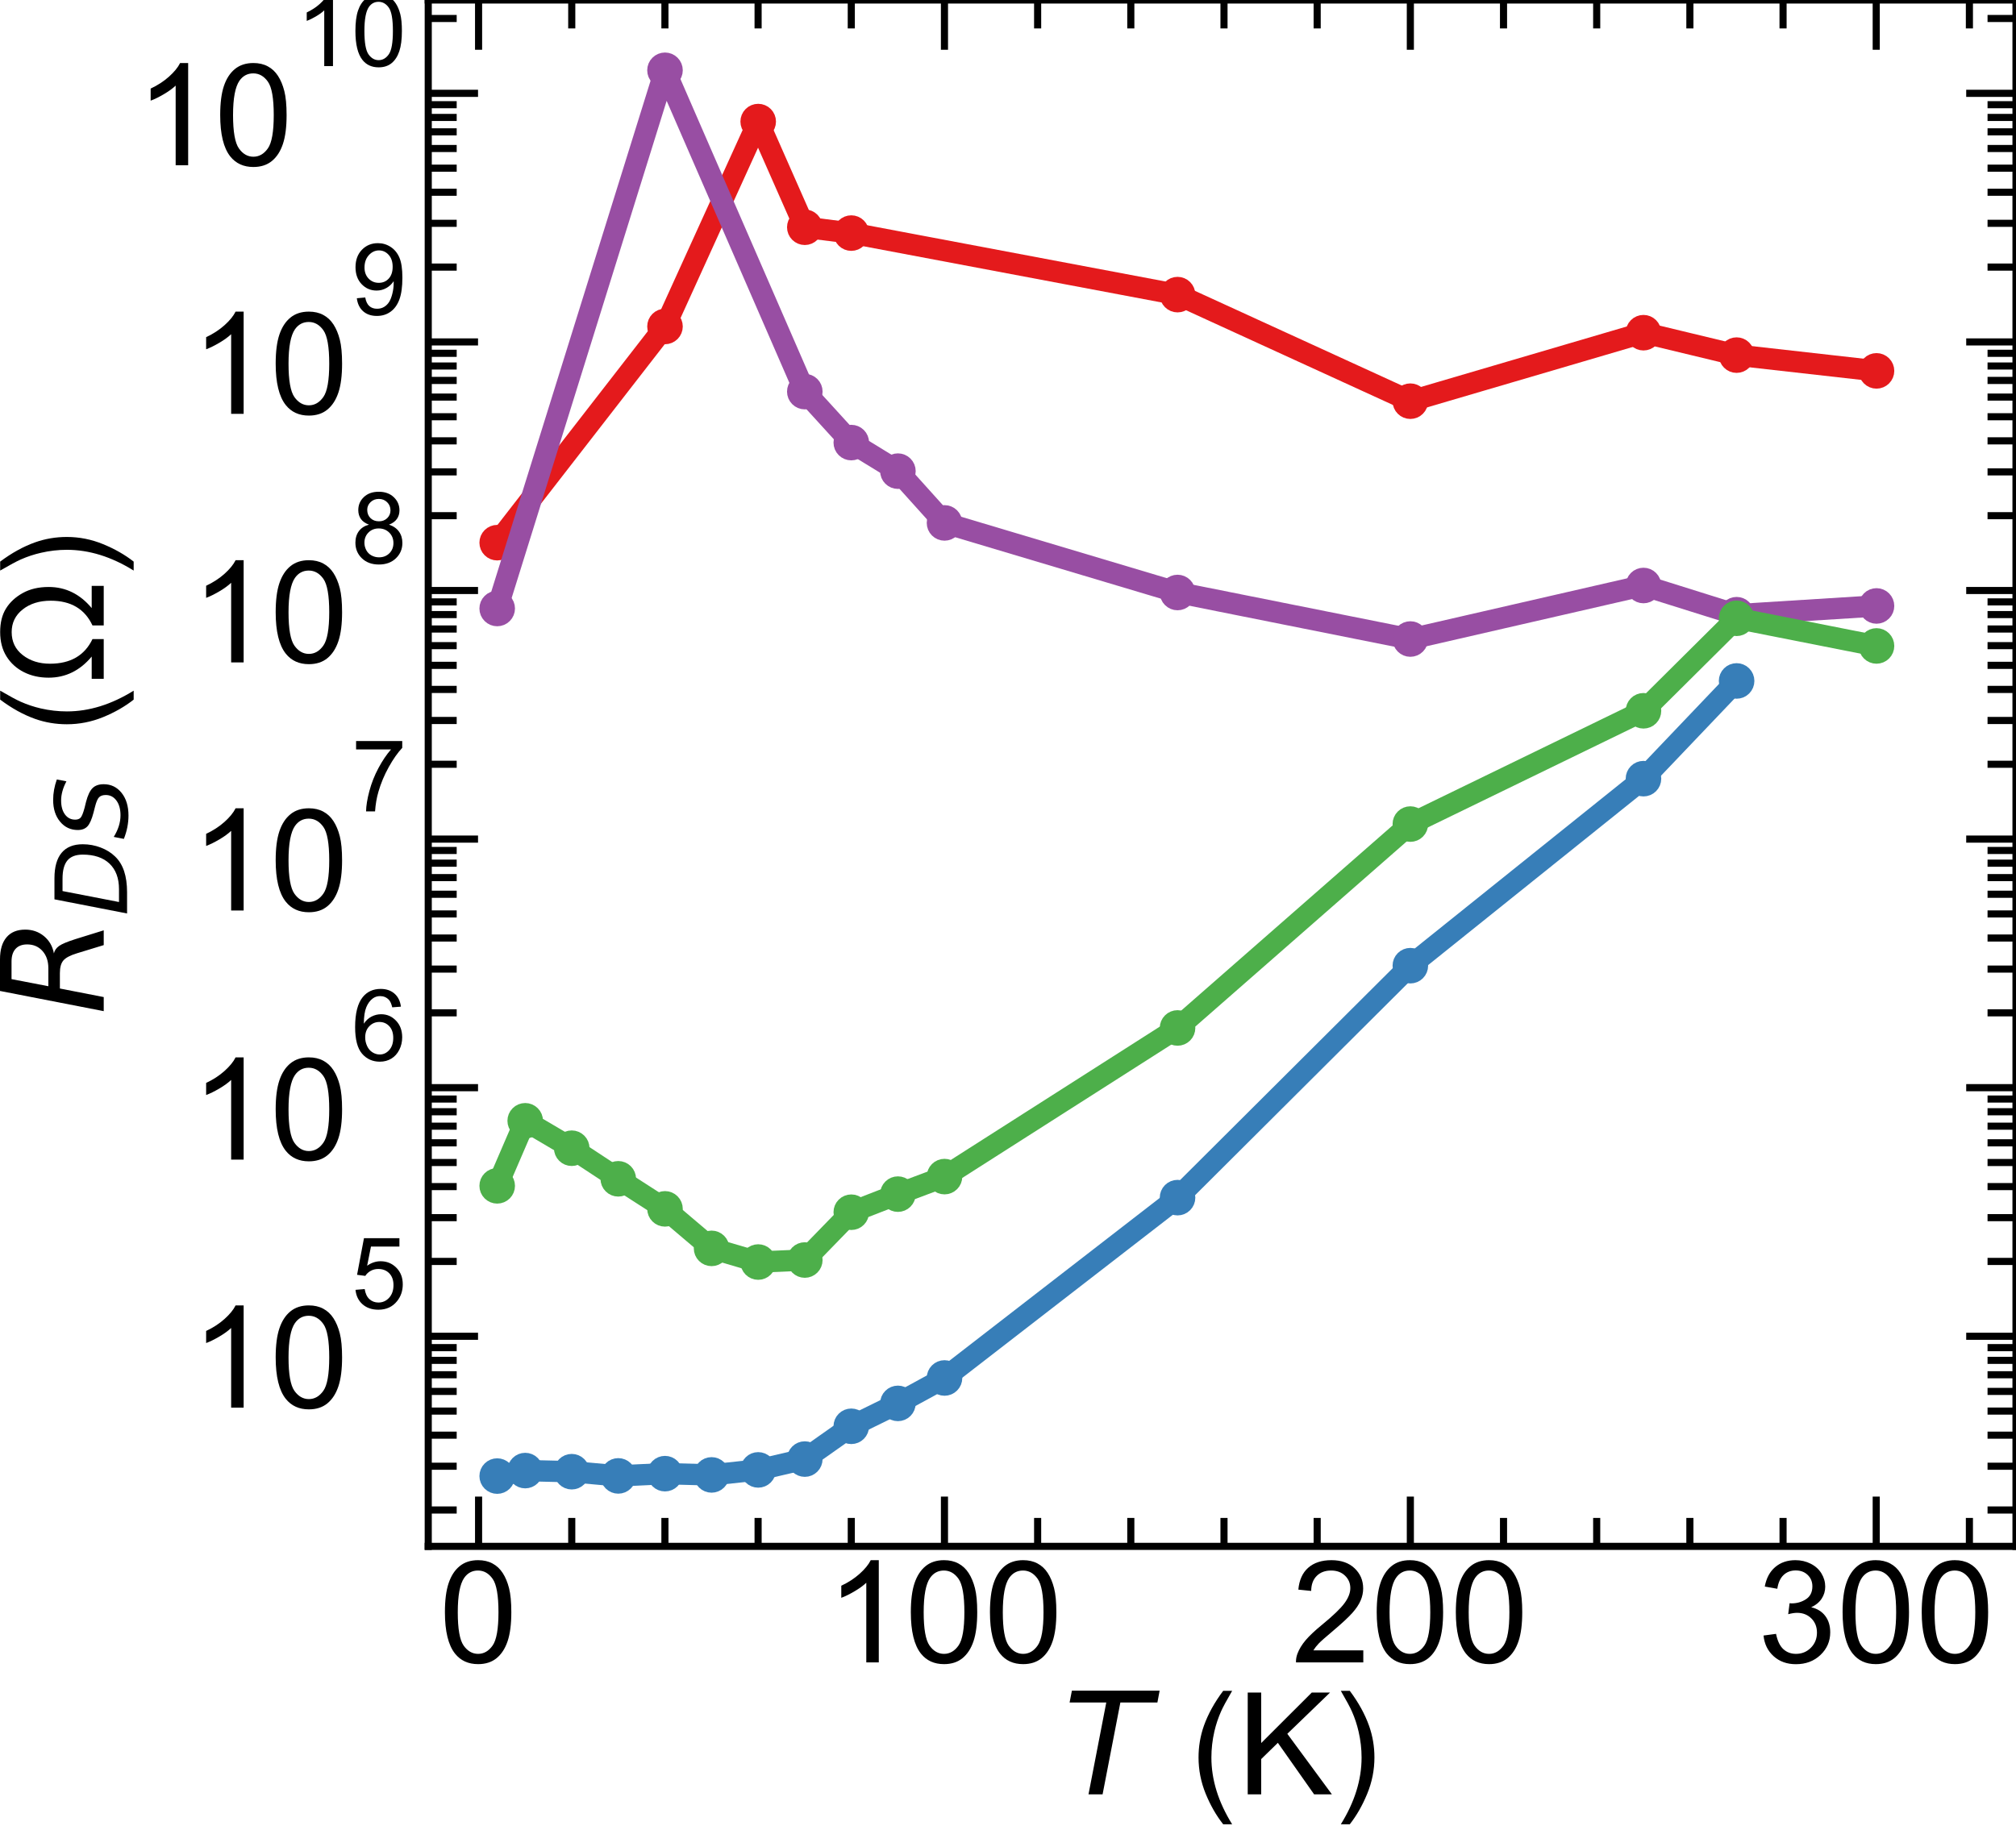 <?xml version="1.0" encoding="utf-8" standalone="no"?>
<!DOCTYPE svg PUBLIC "-//W3C//DTD SVG 1.1//EN"
  "http://www.w3.org/Graphics/SVG/1.1/DTD/svg11.dtd">
<!-- Created with matplotlib (https://matplotlib.org/) -->
<svg height="128.365pt" version="1.1" viewBox="0 0 141.7 128.365" width="141.7pt" xmlns="http://www.w3.org/2000/svg" xmlns:xlink="http://www.w3.org/1999/xlink">
 <defs>
  <style type="text/css">
*{stroke-linecap:butt;stroke-linejoin:round;}
  </style>
 </defs>
 <g id="figure_1">
  <g id="patch_1">
   <path d="M 0 128.365 
L 141.7 128.365 
L 141.7 0 
L 0 0 
z
" style="fill:none;"/>
  </g>
  <g id="axes_1">
   <g id="patch_2">
    <path d="M 30.1 108.72 
L 141.7 108.72 
L 141.7 0 
L 30.1 0 
z
" style="fill:none;"/>
   </g>
   <g id="matplotlib.axis_1">
    <g id="xtick_1">
     <g id="line2d_1">
      <defs>
       <path d="M 0 0 
L 0 -3.5 
" id="ma75daa1815" style="stroke:#000000;stroke-width:0.5;"/>
      </defs>
      <g>
       <use style="stroke:#000000;stroke-width:0.5;" x="33.638" xlink:href="#ma75daa1815" y="108.72"/>
      </g>
     </g>
     <g id="line2d_2">
      <defs>
       <path d="M 0 0 
L 0 3.5 
" id="me4f623ea02" style="stroke:#000000;stroke-width:0.5;"/>
      </defs>
      <g>
       <use style="stroke:#000000;stroke-width:0.5;" x="33.638" xlink:href="#me4f623ea02" y="0"/>
      </g>
     </g>
     <g id="text_1">
      <!-- 0 -->
      <defs>
       <path d="M 4.156 35.297 
Q 4.156 48 6.766 55.734 
Q 9.375 63.484 14.516 67.672 
Q 19.672 71.875 27.484 71.875 
Q 33.25 71.875 37.594 69.547 
Q 41.938 67.234 44.766 62.859 
Q 47.609 58.5 49.219 52.219 
Q 50.828 45.953 50.828 35.297 
Q 50.828 22.703 48.234 14.969 
Q 45.656 7.234 40.5 3 
Q 35.359 -1.219 27.484 -1.219 
Q 17.141 -1.219 11.234 6.203 
Q 4.156 15.141 4.156 35.297 
z
M 13.188 35.297 
Q 13.188 17.672 17.312 11.828 
Q 21.438 6 27.484 6 
Q 33.547 6 37.672 11.859 
Q 41.797 17.719 41.797 35.297 
Q 41.797 52.984 37.672 58.781 
Q 33.547 64.594 27.391 64.594 
Q 21.344 64.594 17.719 59.469 
Q 13.188 52.938 13.188 35.297 
z
" id="ArialMT-48"/>
      </defs>
      <g transform="translate(30.857 116.878)scale(0.1 -0.1)">
       <use xlink:href="#ArialMT-48"/>
      </g>
     </g>
    </g>
    <g id="xtick_2">
     <g id="line2d_3">
      <g>
       <use style="stroke:#000000;stroke-width:0.5;" x="66.384" xlink:href="#ma75daa1815" y="108.72"/>
      </g>
     </g>
     <g id="line2d_4">
      <g>
       <use style="stroke:#000000;stroke-width:0.5;" x="66.384" xlink:href="#me4f623ea02" y="0"/>
      </g>
     </g>
     <g id="text_2">
      <!-- 100 -->
      <defs>
       <path d="M 37.25 0 
L 28.469 0 
L 28.469 56 
Q 25.297 52.984 20.141 49.953 
Q 14.984 46.922 10.891 45.406 
L 10.891 53.906 
Q 18.266 57.375 23.781 62.297 
Q 29.297 67.234 31.594 71.875 
L 37.25 71.875 
z
" id="ArialMT-49"/>
      </defs>
      <g transform="translate(58.043 116.878)scale(0.1 -0.1)">
       <use xlink:href="#ArialMT-49"/>
       <use x="55.615" xlink:href="#ArialMT-48"/>
       <use x="111.23" xlink:href="#ArialMT-48"/>
      </g>
     </g>
    </g>
    <g id="xtick_3">
     <g id="line2d_5">
      <g>
       <use style="stroke:#000000;stroke-width:0.5;" x="99.13" xlink:href="#ma75daa1815" y="108.72"/>
      </g>
     </g>
     <g id="line2d_6">
      <g>
       <use style="stroke:#000000;stroke-width:0.5;" x="99.13" xlink:href="#me4f623ea02" y="0"/>
      </g>
     </g>
     <g id="text_3">
      <!-- 200 -->
      <defs>
       <path d="M 50.344 8.453 
L 50.344 0 
L 3.031 0 
Q 2.938 3.172 4.047 6.109 
Q 5.859 10.938 9.828 15.625 
Q 13.812 20.312 21.344 26.469 
Q 33.016 36.031 37.109 41.625 
Q 41.219 47.219 41.219 52.203 
Q 41.219 57.422 37.469 61 
Q 33.734 64.594 27.734 64.594 
Q 21.391 64.594 17.578 60.781 
Q 13.766 56.984 13.719 50.25 
L 4.688 51.172 
Q 5.609 61.281 11.656 66.578 
Q 17.719 71.875 27.938 71.875 
Q 38.234 71.875 44.234 66.156 
Q 50.25 60.453 50.25 52 
Q 50.25 47.703 48.484 43.547 
Q 46.734 39.406 42.656 34.812 
Q 38.578 30.219 29.109 22.219 
Q 21.188 15.578 18.938 13.203 
Q 16.703 10.844 15.234 8.453 
z
" id="ArialMT-50"/>
      </defs>
      <g transform="translate(90.789 116.878)scale(0.1 -0.1)">
       <use xlink:href="#ArialMT-50"/>
       <use x="55.615" xlink:href="#ArialMT-48"/>
       <use x="111.23" xlink:href="#ArialMT-48"/>
      </g>
     </g>
    </g>
    <g id="xtick_4">
     <g id="line2d_7">
      <g>
       <use style="stroke:#000000;stroke-width:0.5;" x="131.876" xlink:href="#ma75daa1815" y="108.72"/>
      </g>
     </g>
     <g id="line2d_8">
      <g>
       <use style="stroke:#000000;stroke-width:0.5;" x="131.876" xlink:href="#me4f623ea02" y="0"/>
      </g>
     </g>
     <g id="text_4">
      <!-- 300 -->
      <defs>
       <path d="M 4.203 18.891 
L 12.984 20.062 
Q 14.5 12.594 18.141 9.297 
Q 21.781 6 27 6 
Q 33.203 6 37.469 10.297 
Q 41.75 14.594 41.75 20.953 
Q 41.75 27 37.797 30.922 
Q 33.844 34.859 27.734 34.859 
Q 25.25 34.859 21.531 33.891 
L 22.516 41.609 
Q 23.391 41.5 23.922 41.5 
Q 29.547 41.5 34.031 44.422 
Q 38.531 47.359 38.531 53.469 
Q 38.531 58.297 35.25 61.469 
Q 31.984 64.656 26.812 64.656 
Q 21.688 64.656 18.266 61.422 
Q 14.844 58.203 13.875 51.766 
L 5.078 53.328 
Q 6.688 62.156 12.391 67.016 
Q 18.109 71.875 26.609 71.875 
Q 32.469 71.875 37.391 69.359 
Q 42.328 66.844 44.938 62.5 
Q 47.562 58.156 47.562 53.266 
Q 47.562 48.641 45.062 44.828 
Q 42.578 41.016 37.703 38.766 
Q 44.047 37.312 47.562 32.688 
Q 51.078 28.078 51.078 21.141 
Q 51.078 11.766 44.234 5.25 
Q 37.406 -1.266 26.953 -1.266 
Q 17.531 -1.266 11.297 4.344 
Q 5.078 9.969 4.203 18.891 
z
" id="ArialMT-51"/>
      </defs>
      <g transform="translate(123.535 116.878)scale(0.1 -0.1)">
       <use xlink:href="#ArialMT-51"/>
       <use x="55.615" xlink:href="#ArialMT-48"/>
       <use x="111.23" xlink:href="#ArialMT-48"/>
      </g>
     </g>
    </g>
    <g id="xtick_5">
     <g id="line2d_9">
      <defs>
       <path d="M 0 0 
L 0 -2 
" id="m2f8ad5bce3" style="stroke:#000000;stroke-width:0.5;"/>
      </defs>
      <g>
       <use style="stroke:#000000;stroke-width:0.5;" x="40.187" xlink:href="#m2f8ad5bce3" y="108.72"/>
      </g>
     </g>
     <g id="line2d_10">
      <defs>
       <path d="M 0 0 
L 0 2 
" id="maf57c64630" style="stroke:#000000;stroke-width:0.5;"/>
      </defs>
      <g>
       <use style="stroke:#000000;stroke-width:0.5;" x="40.187" xlink:href="#maf57c64630" y="0"/>
      </g>
     </g>
    </g>
    <g id="xtick_6">
     <g id="line2d_11">
      <g>
       <use style="stroke:#000000;stroke-width:0.5;" x="46.736" xlink:href="#m2f8ad5bce3" y="108.72"/>
      </g>
     </g>
     <g id="line2d_12">
      <g>
       <use style="stroke:#000000;stroke-width:0.5;" x="46.736" xlink:href="#maf57c64630" y="0"/>
      </g>
     </g>
    </g>
    <g id="xtick_7">
     <g id="line2d_13">
      <g>
       <use style="stroke:#000000;stroke-width:0.5;" x="53.285" xlink:href="#m2f8ad5bce3" y="108.72"/>
      </g>
     </g>
     <g id="line2d_14">
      <g>
       <use style="stroke:#000000;stroke-width:0.5;" x="53.285" xlink:href="#maf57c64630" y="0"/>
      </g>
     </g>
    </g>
    <g id="xtick_8">
     <g id="line2d_15">
      <g>
       <use style="stroke:#000000;stroke-width:0.5;" x="59.835" xlink:href="#m2f8ad5bce3" y="108.72"/>
      </g>
     </g>
     <g id="line2d_16">
      <g>
       <use style="stroke:#000000;stroke-width:0.5;" x="59.835" xlink:href="#maf57c64630" y="0"/>
      </g>
     </g>
    </g>
    <g id="xtick_9">
     <g id="line2d_17">
      <g>
       <use style="stroke:#000000;stroke-width:0.5;" x="72.933" xlink:href="#m2f8ad5bce3" y="108.72"/>
      </g>
     </g>
     <g id="line2d_18">
      <g>
       <use style="stroke:#000000;stroke-width:0.5;" x="72.933" xlink:href="#maf57c64630" y="0"/>
      </g>
     </g>
    </g>
    <g id="xtick_10">
     <g id="line2d_19">
      <g>
       <use style="stroke:#000000;stroke-width:0.5;" x="79.482" xlink:href="#m2f8ad5bce3" y="108.72"/>
      </g>
     </g>
     <g id="line2d_20">
      <g>
       <use style="stroke:#000000;stroke-width:0.5;" x="79.482" xlink:href="#maf57c64630" y="0"/>
      </g>
     </g>
    </g>
    <g id="xtick_11">
     <g id="line2d_21">
      <g>
       <use style="stroke:#000000;stroke-width:0.5;" x="86.032" xlink:href="#m2f8ad5bce3" y="108.72"/>
      </g>
     </g>
     <g id="line2d_22">
      <g>
       <use style="stroke:#000000;stroke-width:0.5;" x="86.032" xlink:href="#maf57c64630" y="0"/>
      </g>
     </g>
    </g>
    <g id="xtick_12">
     <g id="line2d_23">
      <g>
       <use style="stroke:#000000;stroke-width:0.5;" x="92.581" xlink:href="#m2f8ad5bce3" y="108.72"/>
      </g>
     </g>
     <g id="line2d_24">
      <g>
       <use style="stroke:#000000;stroke-width:0.5;" x="92.581" xlink:href="#maf57c64630" y="0"/>
      </g>
     </g>
    </g>
    <g id="xtick_13">
     <g id="line2d_25">
      <g>
       <use style="stroke:#000000;stroke-width:0.5;" x="105.679" xlink:href="#m2f8ad5bce3" y="108.72"/>
      </g>
     </g>
     <g id="line2d_26">
      <g>
       <use style="stroke:#000000;stroke-width:0.5;" x="105.679" xlink:href="#maf57c64630" y="0"/>
      </g>
     </g>
    </g>
    <g id="xtick_14">
     <g id="line2d_27">
      <g>
       <use style="stroke:#000000;stroke-width:0.5;" x="112.228" xlink:href="#m2f8ad5bce3" y="108.72"/>
      </g>
     </g>
     <g id="line2d_28">
      <g>
       <use style="stroke:#000000;stroke-width:0.5;" x="112.228" xlink:href="#maf57c64630" y="0"/>
      </g>
     </g>
    </g>
    <g id="xtick_15">
     <g id="line2d_29">
      <g>
       <use style="stroke:#000000;stroke-width:0.5;" x="118.778" xlink:href="#m2f8ad5bce3" y="108.72"/>
      </g>
     </g>
     <g id="line2d_30">
      <g>
       <use style="stroke:#000000;stroke-width:0.5;" x="118.778" xlink:href="#maf57c64630" y="0"/>
      </g>
     </g>
    </g>
    <g id="xtick_16">
     <g id="line2d_31">
      <g>
       <use style="stroke:#000000;stroke-width:0.5;" x="125.327" xlink:href="#m2f8ad5bce3" y="108.72"/>
      </g>
     </g>
     <g id="line2d_32">
      <g>
       <use style="stroke:#000000;stroke-width:0.5;" x="125.327" xlink:href="#maf57c64630" y="0"/>
      </g>
     </g>
    </g>
    <g id="xtick_17">
     <g id="line2d_33">
      <g>
       <use style="stroke:#000000;stroke-width:0.5;" x="138.425" xlink:href="#m2f8ad5bce3" y="108.72"/>
      </g>
     </g>
     <g id="line2d_34">
      <g>
       <use style="stroke:#000000;stroke-width:0.5;" x="138.425" xlink:href="#maf57c64630" y="0"/>
      </g>
     </g>
    </g>
    <g id="text_5">
     <!-- $\it{T}$ (K) -->
     <defs>
      <path d="M 5.906 72.906 
L 67.578 72.906 
L 66.016 64.594 
L 39.984 64.594 
L 27.484 0 
L 17.578 0 
L 30.078 64.594 
L 4.297 64.594 
z
" id="DejaVuSans-Oblique-84"/>
      <path id="ArialMT-32"/>
      <path d="M 23.391 -21.047 
Q 16.109 -11.859 11.078 0.438 
Q 6.062 12.75 6.062 25.922 
Q 6.062 37.547 9.812 48.188 
Q 14.203 60.547 23.391 72.797 
L 29.688 72.797 
Q 23.781 62.641 21.875 58.297 
Q 18.891 51.562 17.188 44.234 
Q 15.094 35.109 15.094 25.875 
Q 15.094 2.391 29.688 -21.047 
z
" id="ArialMT-40"/>
      <path d="M 7.328 0 
L 7.328 71.578 
L 16.797 71.578 
L 16.797 36.078 
L 52.344 71.578 
L 65.188 71.578 
L 35.156 42.578 
L 66.5 0 
L 54 0 
L 28.516 36.234 
L 16.797 24.812 
L 16.797 0 
z
" id="ArialMT-75"/>
      <path d="M 12.359 -21.047 
L 6.062 -21.047 
Q 20.656 2.391 20.656 25.875 
Q 20.656 35.062 18.562 44.094 
Q 16.891 51.422 13.922 58.156 
Q 12.016 62.547 6.062 72.797 
L 12.359 72.797 
Q 21.531 60.547 25.922 48.188 
Q 29.688 37.547 29.688 25.922 
Q 29.688 12.75 24.625 0.438 
Q 19.578 -11.859 12.359 -21.047 
z
" id="ArialMT-41"/>
     </defs>
     <g transform="translate(74.75 126.165)scale(0.1 -0.1)">
      <use transform="translate(0 0.094)" xlink:href="#DejaVuSans-Oblique-84"/>
      <use transform="translate(61.084 0.094)" xlink:href="#ArialMT-32"/>
      <use transform="translate(88.867 0.094)" xlink:href="#ArialMT-40"/>
      <use transform="translate(122.168 0.094)" xlink:href="#ArialMT-75"/>
      <use transform="translate(188.867 0.094)" xlink:href="#ArialMT-41"/>
     </g>
    </g>
   </g>
   <g id="matplotlib.axis_2">
    <g id="ytick_1">
     <g id="line2d_35">
      <defs>
       <path d="M 0 0 
L 3.5 0 
" id="md695d253b9" style="stroke:#000000;stroke-width:0.5;"/>
      </defs>
      <g>
       <use style="stroke:#000000;stroke-width:0.5;" x="30.1" xlink:href="#md695d253b9" y="93.948"/>
      </g>
     </g>
     <g id="line2d_36">
      <defs>
       <path d="M 0 0 
L -3.5 0 
" id="mc98922481f" style="stroke:#000000;stroke-width:0.5;"/>
      </defs>
      <g>
       <use style="stroke:#000000;stroke-width:0.5;" x="141.7" xlink:href="#mc98922481f" y="93.948"/>
      </g>
     </g>
     <g id="text_6">
      <!-- $\mathdefault{10^{5}}$ -->
      <defs>
       <path d="M 4.156 18.75 
L 13.375 19.531 
Q 14.406 12.797 18.141 9.391 
Q 21.875 6 27.156 6 
Q 33.5 6 37.891 10.781 
Q 42.281 15.578 42.281 23.484 
Q 42.281 31 38.062 35.344 
Q 33.844 39.703 27 39.703 
Q 22.75 39.703 19.328 37.766 
Q 15.922 35.844 13.969 32.766 
L 5.719 33.844 
L 12.641 70.609 
L 48.25 70.609 
L 48.25 62.203 
L 19.672 62.203 
L 15.828 42.969 
Q 22.266 47.469 29.344 47.469 
Q 38.719 47.469 45.156 40.969 
Q 51.609 34.469 51.609 24.266 
Q 51.609 14.547 45.953 7.469 
Q 39.062 -1.219 27.156 -1.219 
Q 17.391 -1.219 11.203 4.25 
Q 5.031 9.719 4.156 18.75 
z
" id="ArialMT-53"/>
      </defs>
      <g transform="translate(13.4 99.054)scale(0.1 -0.1)">
       <use transform="translate(0 0.88)" xlink:href="#ArialMT-49"/>
       <use transform="translate(55.615 0.88)" xlink:href="#ArialMT-48"/>
       <use transform="translate(112.973 70.573)scale(0.7)" xlink:href="#ArialMT-53"/>
      </g>
     </g>
    </g>
    <g id="ytick_2">
     <g id="line2d_37">
      <g>
       <use style="stroke:#000000;stroke-width:0.5;" x="30.1" xlink:href="#md695d253b9" y="76.471"/>
      </g>
     </g>
     <g id="line2d_38">
      <g>
       <use style="stroke:#000000;stroke-width:0.5;" x="141.7" xlink:href="#mc98922481f" y="76.471"/>
      </g>
     </g>
     <g id="text_7">
      <!-- $\mathdefault{10^{6}}$ -->
      <defs>
       <path d="M 49.75 54.047 
L 41.016 53.375 
Q 39.844 58.547 37.703 60.891 
Q 34.125 64.656 28.906 64.656 
Q 24.703 64.656 21.531 62.312 
Q 17.391 59.281 14.984 53.469 
Q 12.594 47.656 12.5 36.922 
Q 15.672 41.75 20.266 44.094 
Q 24.859 46.438 29.891 46.438 
Q 38.672 46.438 44.844 39.969 
Q 51.031 33.5 51.031 23.25 
Q 51.031 16.5 48.125 10.719 
Q 45.219 4.938 40.141 1.859 
Q 35.062 -1.219 28.609 -1.219 
Q 17.625 -1.219 10.688 6.859 
Q 3.766 14.938 3.766 33.5 
Q 3.766 54.25 11.422 63.672 
Q 18.109 71.875 29.438 71.875 
Q 37.891 71.875 43.281 67.141 
Q 48.688 62.406 49.75 54.047 
z
M 13.875 23.188 
Q 13.875 18.656 15.797 14.5 
Q 17.719 10.359 21.188 8.172 
Q 24.656 6 28.469 6 
Q 34.031 6 38.031 10.484 
Q 42.047 14.984 42.047 22.703 
Q 42.047 30.125 38.078 34.391 
Q 34.125 38.672 28.125 38.672 
Q 22.172 38.672 18.016 34.391 
Q 13.875 30.125 13.875 23.188 
z
" id="ArialMT-54"/>
      </defs>
      <g transform="translate(13.4 81.627)scale(0.1 -0.1)">
       <use transform="translate(0 0.994)" xlink:href="#ArialMT-49"/>
       <use transform="translate(55.615 0.994)" xlink:href="#ArialMT-48"/>
       <use transform="translate(112.973 70.688)scale(0.7)" xlink:href="#ArialMT-54"/>
      </g>
     </g>
    </g>
    <g id="ytick_3">
     <g id="line2d_39">
      <g>
       <use style="stroke:#000000;stroke-width:0.5;" x="30.1" xlink:href="#md695d253b9" y="58.994"/>
      </g>
     </g>
     <g id="line2d_40">
      <g>
       <use style="stroke:#000000;stroke-width:0.5;" x="141.7" xlink:href="#mc98922481f" y="58.994"/>
      </g>
     </g>
     <g id="text_8">
      <!-- $\mathdefault{10^{7}}$ -->
      <defs>
       <path d="M 4.734 62.203 
L 4.734 70.656 
L 51.078 70.656 
L 51.078 63.812 
Q 44.234 56.547 37.516 44.484 
Q 30.812 32.422 27.156 19.672 
Q 24.516 10.688 23.781 0 
L 14.75 0 
Q 14.891 8.453 18.062 20.406 
Q 21.234 32.375 27.172 43.484 
Q 33.109 54.594 39.797 62.203 
z
" id="ArialMT-55"/>
      </defs>
      <g transform="translate(13.4 64.1)scale(0.1 -0.1)">
       <use transform="translate(0 0.847)" xlink:href="#ArialMT-49"/>
       <use transform="translate(55.615 0.847)" xlink:href="#ArialMT-48"/>
       <use transform="translate(112.973 70.541)scale(0.7)" xlink:href="#ArialMT-55"/>
      </g>
     </g>
    </g>
    <g id="ytick_4">
     <g id="line2d_41">
      <g>
       <use style="stroke:#000000;stroke-width:0.5;" x="30.1" xlink:href="#md695d253b9" y="41.516"/>
      </g>
     </g>
     <g id="line2d_42">
      <g>
       <use style="stroke:#000000;stroke-width:0.5;" x="141.7" xlink:href="#mc98922481f" y="41.516"/>
      </g>
     </g>
     <g id="text_9">
      <!-- $\mathdefault{10^{8}}$ -->
      <defs>
       <path d="M 17.672 38.812 
Q 12.203 40.828 9.562 44.531 
Q 6.938 48.25 6.938 53.422 
Q 6.938 61.234 12.547 66.547 
Q 18.172 71.875 27.484 71.875 
Q 36.859 71.875 42.578 66.422 
Q 48.297 60.984 48.297 53.172 
Q 48.297 48.188 45.672 44.5 
Q 43.062 40.828 37.75 38.812 
Q 44.344 36.672 47.781 31.875 
Q 51.219 27.094 51.219 20.453 
Q 51.219 11.281 44.719 5.031 
Q 38.234 -1.219 27.641 -1.219 
Q 17.047 -1.219 10.547 5.047 
Q 4.047 11.328 4.047 20.703 
Q 4.047 27.688 7.594 32.391 
Q 11.141 37.109 17.672 38.812 
z
M 15.922 53.719 
Q 15.922 48.641 19.188 45.406 
Q 22.469 42.188 27.688 42.188 
Q 32.766 42.188 36.016 45.375 
Q 39.266 48.578 39.266 53.219 
Q 39.266 58.062 35.906 61.359 
Q 32.562 64.656 27.594 64.656 
Q 22.562 64.656 19.234 61.422 
Q 15.922 58.203 15.922 53.719 
z
M 13.094 20.656 
Q 13.094 16.891 14.875 13.375 
Q 16.656 9.859 20.172 7.922 
Q 23.688 6 27.734 6 
Q 34.031 6 38.125 10.047 
Q 42.234 14.109 42.234 20.359 
Q 42.234 26.703 38.016 30.859 
Q 33.797 35.016 27.438 35.016 
Q 21.234 35.016 17.156 30.906 
Q 13.094 26.812 13.094 20.656 
z
" id="ArialMT-56"/>
      </defs>
      <g transform="translate(13.4 46.673)scale(0.1 -0.1)">
       <use transform="translate(0 0.994)" xlink:href="#ArialMT-49"/>
       <use transform="translate(55.615 0.994)" xlink:href="#ArialMT-48"/>
       <use transform="translate(112.973 70.688)scale(0.7)" xlink:href="#ArialMT-56"/>
      </g>
     </g>
    </g>
    <g id="ytick_5">
     <g id="line2d_43">
      <g>
       <use style="stroke:#000000;stroke-width:0.5;" x="30.1" xlink:href="#md695d253b9" y="24.039"/>
      </g>
     </g>
     <g id="line2d_44">
      <g>
       <use style="stroke:#000000;stroke-width:0.5;" x="141.7" xlink:href="#mc98922481f" y="24.039"/>
      </g>
     </g>
     <g id="text_10">
      <!-- $\mathdefault{10^{9}}$ -->
      <defs>
       <path d="M 5.469 16.547 
L 13.922 17.328 
Q 14.984 11.375 18.016 8.688 
Q 21.047 6 25.781 6 
Q 29.828 6 32.875 7.859 
Q 35.938 9.719 37.891 12.812 
Q 39.844 15.922 41.156 21.188 
Q 42.484 26.469 42.484 31.938 
Q 42.484 32.516 42.438 33.688 
Q 39.797 29.5 35.234 26.875 
Q 30.672 24.266 25.344 24.266 
Q 16.453 24.266 10.297 30.703 
Q 4.156 37.156 4.156 47.703 
Q 4.156 58.594 10.578 65.234 
Q 17 71.875 26.656 71.875 
Q 33.641 71.875 39.422 68.109 
Q 45.219 64.359 48.219 57.391 
Q 51.219 50.438 51.219 37.25 
Q 51.219 23.531 48.234 15.406 
Q 45.266 7.281 39.375 3.031 
Q 33.5 -1.219 25.594 -1.219 
Q 17.188 -1.219 11.859 3.438 
Q 6.547 8.109 5.469 16.547 
z
M 41.453 48.141 
Q 41.453 55.719 37.422 60.156 
Q 33.406 64.594 27.734 64.594 
Q 21.875 64.594 17.531 59.812 
Q 13.188 55.031 13.188 47.406 
Q 13.188 40.578 17.312 36.297 
Q 21.438 32.031 27.484 32.031 
Q 33.594 32.031 37.516 36.297 
Q 41.453 40.578 41.453 48.141 
z
" id="ArialMT-57"/>
      </defs>
      <g transform="translate(13.4 29.196)scale(0.1 -0.1)">
       <use transform="translate(0 0.994)" xlink:href="#ArialMT-49"/>
       <use transform="translate(55.615 0.994)" xlink:href="#ArialMT-48"/>
       <use transform="translate(112.973 70.688)scale(0.7)" xlink:href="#ArialMT-57"/>
      </g>
     </g>
    </g>
    <g id="ytick_6">
     <g id="line2d_45">
      <g>
       <use style="stroke:#000000;stroke-width:0.5;" x="30.1" xlink:href="#md695d253b9" y="6.562"/>
      </g>
     </g>
     <g id="line2d_46">
      <g>
       <use style="stroke:#000000;stroke-width:0.5;" x="141.7" xlink:href="#mc98922481f" y="6.562"/>
      </g>
     </g>
     <g id="text_11">
      <!-- $\mathdefault{10^{10}}$ -->
      <g transform="translate(9.5 11.718)scale(0.1 -0.1)">
       <use transform="translate(0 0.994)" xlink:href="#ArialMT-49"/>
       <use transform="translate(55.615 0.994)" xlink:href="#ArialMT-48"/>
       <use transform="translate(112.973 70.688)scale(0.7)" xlink:href="#ArialMT-49"/>
       <use transform="translate(151.903 70.688)scale(0.7)" xlink:href="#ArialMT-48"/>
      </g>
     </g>
    </g>
    <g id="ytick_7">
     <g id="line2d_47">
      <defs>
       <path d="M 0 0 
L 2 0 
" id="m6c98d6b225" style="stroke:#000000;stroke-width:0.5;"/>
      </defs>
      <g>
       <use style="stroke:#000000;stroke-width:0.5;" x="30.1" xlink:href="#m6c98d6b225" y="106.164"/>
      </g>
     </g>
     <g id="line2d_48">
      <defs>
       <path d="M 0 0 
L -2 0 
" id="mc9c349db8b" style="stroke:#000000;stroke-width:0.5;"/>
      </defs>
      <g>
       <use style="stroke:#000000;stroke-width:0.5;" x="141.7" xlink:href="#mc9c349db8b" y="106.164"/>
      </g>
     </g>
    </g>
    <g id="ytick_8">
     <g id="line2d_49">
      <g>
       <use style="stroke:#000000;stroke-width:0.5;" x="30.1" xlink:href="#m6c98d6b225" y="103.086"/>
      </g>
     </g>
     <g id="line2d_50">
      <g>
       <use style="stroke:#000000;stroke-width:0.5;" x="141.7" xlink:href="#mc9c349db8b" y="103.086"/>
      </g>
     </g>
    </g>
    <g id="ytick_9">
     <g id="line2d_51">
      <g>
       <use style="stroke:#000000;stroke-width:0.5;" x="30.1" xlink:href="#m6c98d6b225" y="100.903"/>
      </g>
     </g>
     <g id="line2d_52">
      <g>
       <use style="stroke:#000000;stroke-width:0.5;" x="141.7" xlink:href="#mc9c349db8b" y="100.903"/>
      </g>
     </g>
    </g>
    <g id="ytick_10">
     <g id="line2d_53">
      <g>
       <use style="stroke:#000000;stroke-width:0.5;" x="30.1" xlink:href="#m6c98d6b225" y="99.209"/>
      </g>
     </g>
     <g id="line2d_54">
      <g>
       <use style="stroke:#000000;stroke-width:0.5;" x="141.7" xlink:href="#mc9c349db8b" y="99.209"/>
      </g>
     </g>
    </g>
    <g id="ytick_11">
     <g id="line2d_55">
      <g>
       <use style="stroke:#000000;stroke-width:0.5;" x="30.1" xlink:href="#m6c98d6b225" y="97.825"/>
      </g>
     </g>
     <g id="line2d_56">
      <g>
       <use style="stroke:#000000;stroke-width:0.5;" x="141.7" xlink:href="#mc9c349db8b" y="97.825"/>
      </g>
     </g>
    </g>
    <g id="ytick_12">
     <g id="line2d_57">
      <g>
       <use style="stroke:#000000;stroke-width:0.5;" x="30.1" xlink:href="#m6c98d6b225" y="96.655"/>
      </g>
     </g>
     <g id="line2d_58">
      <g>
       <use style="stroke:#000000;stroke-width:0.5;" x="141.7" xlink:href="#mc9c349db8b" y="96.655"/>
      </g>
     </g>
    </g>
    <g id="ytick_13">
     <g id="line2d_59">
      <g>
       <use style="stroke:#000000;stroke-width:0.5;" x="30.1" xlink:href="#m6c98d6b225" y="95.642"/>
      </g>
     </g>
     <g id="line2d_60">
      <g>
       <use style="stroke:#000000;stroke-width:0.5;" x="141.7" xlink:href="#mc9c349db8b" y="95.642"/>
      </g>
     </g>
    </g>
    <g id="ytick_14">
     <g id="line2d_61">
      <g>
       <use style="stroke:#000000;stroke-width:0.5;" x="30.1" xlink:href="#m6c98d6b225" y="94.748"/>
      </g>
     </g>
     <g id="line2d_62">
      <g>
       <use style="stroke:#000000;stroke-width:0.5;" x="141.7" xlink:href="#mc9c349db8b" y="94.748"/>
      </g>
     </g>
    </g>
    <g id="ytick_15">
     <g id="line2d_63">
      <g>
       <use style="stroke:#000000;stroke-width:0.5;" x="30.1" xlink:href="#m6c98d6b225" y="88.687"/>
      </g>
     </g>
     <g id="line2d_64">
      <g>
       <use style="stroke:#000000;stroke-width:0.5;" x="141.7" xlink:href="#mc9c349db8b" y="88.687"/>
      </g>
     </g>
    </g>
    <g id="ytick_16">
     <g id="line2d_65">
      <g>
       <use style="stroke:#000000;stroke-width:0.5;" x="30.1" xlink:href="#m6c98d6b225" y="85.609"/>
      </g>
     </g>
     <g id="line2d_66">
      <g>
       <use style="stroke:#000000;stroke-width:0.5;" x="141.7" xlink:href="#mc9c349db8b" y="85.609"/>
      </g>
     </g>
    </g>
    <g id="ytick_17">
     <g id="line2d_67">
      <g>
       <use style="stroke:#000000;stroke-width:0.5;" x="30.1" xlink:href="#m6c98d6b225" y="83.426"/>
      </g>
     </g>
     <g id="line2d_68">
      <g>
       <use style="stroke:#000000;stroke-width:0.5;" x="141.7" xlink:href="#mc9c349db8b" y="83.426"/>
      </g>
     </g>
    </g>
    <g id="ytick_18">
     <g id="line2d_69">
      <g>
       <use style="stroke:#000000;stroke-width:0.5;" x="30.1" xlink:href="#m6c98d6b225" y="81.732"/>
      </g>
     </g>
     <g id="line2d_70">
      <g>
       <use style="stroke:#000000;stroke-width:0.5;" x="141.7" xlink:href="#mc9c349db8b" y="81.732"/>
      </g>
     </g>
    </g>
    <g id="ytick_19">
     <g id="line2d_71">
      <g>
       <use style="stroke:#000000;stroke-width:0.5;" x="30.1" xlink:href="#m6c98d6b225" y="80.348"/>
      </g>
     </g>
     <g id="line2d_72">
      <g>
       <use style="stroke:#000000;stroke-width:0.5;" x="141.7" xlink:href="#mc9c349db8b" y="80.348"/>
      </g>
     </g>
    </g>
    <g id="ytick_20">
     <g id="line2d_73">
      <g>
       <use style="stroke:#000000;stroke-width:0.5;" x="30.1" xlink:href="#m6c98d6b225" y="79.178"/>
      </g>
     </g>
     <g id="line2d_74">
      <g>
       <use style="stroke:#000000;stroke-width:0.5;" x="141.7" xlink:href="#mc9c349db8b" y="79.178"/>
      </g>
     </g>
    </g>
    <g id="ytick_21">
     <g id="line2d_75">
      <g>
       <use style="stroke:#000000;stroke-width:0.5;" x="30.1" xlink:href="#m6c98d6b225" y="78.164"/>
      </g>
     </g>
     <g id="line2d_76">
      <g>
       <use style="stroke:#000000;stroke-width:0.5;" x="141.7" xlink:href="#mc9c349db8b" y="78.164"/>
      </g>
     </g>
    </g>
    <g id="ytick_22">
     <g id="line2d_77">
      <g>
       <use style="stroke:#000000;stroke-width:0.5;" x="30.1" xlink:href="#m6c98d6b225" y="77.27"/>
      </g>
     </g>
     <g id="line2d_78">
      <g>
       <use style="stroke:#000000;stroke-width:0.5;" x="141.7" xlink:href="#mc9c349db8b" y="77.27"/>
      </g>
     </g>
    </g>
    <g id="ytick_23">
     <g id="line2d_79">
      <g>
       <use style="stroke:#000000;stroke-width:0.5;" x="30.1" xlink:href="#m6c98d6b225" y="71.21"/>
      </g>
     </g>
     <g id="line2d_80">
      <g>
       <use style="stroke:#000000;stroke-width:0.5;" x="141.7" xlink:href="#mc9c349db8b" y="71.21"/>
      </g>
     </g>
    </g>
    <g id="ytick_24">
     <g id="line2d_81">
      <g>
       <use style="stroke:#000000;stroke-width:0.5;" x="30.1" xlink:href="#m6c98d6b225" y="68.132"/>
      </g>
     </g>
     <g id="line2d_82">
      <g>
       <use style="stroke:#000000;stroke-width:0.5;" x="141.7" xlink:href="#mc9c349db8b" y="68.132"/>
      </g>
     </g>
    </g>
    <g id="ytick_25">
     <g id="line2d_83">
      <g>
       <use style="stroke:#000000;stroke-width:0.5;" x="30.1" xlink:href="#m6c98d6b225" y="65.948"/>
      </g>
     </g>
     <g id="line2d_84">
      <g>
       <use style="stroke:#000000;stroke-width:0.5;" x="141.7" xlink:href="#mc9c349db8b" y="65.948"/>
      </g>
     </g>
    </g>
    <g id="ytick_26">
     <g id="line2d_85">
      <g>
       <use style="stroke:#000000;stroke-width:0.5;" x="30.1" xlink:href="#m6c98d6b225" y="64.255"/>
      </g>
     </g>
     <g id="line2d_86">
      <g>
       <use style="stroke:#000000;stroke-width:0.5;" x="141.7" xlink:href="#mc9c349db8b" y="64.255"/>
      </g>
     </g>
    </g>
    <g id="ytick_27">
     <g id="line2d_87">
      <g>
       <use style="stroke:#000000;stroke-width:0.5;" x="30.1" xlink:href="#m6c98d6b225" y="62.871"/>
      </g>
     </g>
     <g id="line2d_88">
      <g>
       <use style="stroke:#000000;stroke-width:0.5;" x="141.7" xlink:href="#mc9c349db8b" y="62.871"/>
      </g>
     </g>
    </g>
    <g id="ytick_28">
     <g id="line2d_89">
      <g>
       <use style="stroke:#000000;stroke-width:0.5;" x="30.1" xlink:href="#m6c98d6b225" y="61.701"/>
      </g>
     </g>
     <g id="line2d_90">
      <g>
       <use style="stroke:#000000;stroke-width:0.5;" x="141.7" xlink:href="#mc9c349db8b" y="61.701"/>
      </g>
     </g>
    </g>
    <g id="ytick_29">
     <g id="line2d_91">
      <g>
       <use style="stroke:#000000;stroke-width:0.5;" x="30.1" xlink:href="#m6c98d6b225" y="60.687"/>
      </g>
     </g>
     <g id="line2d_92">
      <g>
       <use style="stroke:#000000;stroke-width:0.5;" x="141.7" xlink:href="#mc9c349db8b" y="60.687"/>
      </g>
     </g>
    </g>
    <g id="ytick_30">
     <g id="line2d_93">
      <g>
       <use style="stroke:#000000;stroke-width:0.5;" x="30.1" xlink:href="#m6c98d6b225" y="59.793"/>
      </g>
     </g>
     <g id="line2d_94">
      <g>
       <use style="stroke:#000000;stroke-width:0.5;" x="141.7" xlink:href="#mc9c349db8b" y="59.793"/>
      </g>
     </g>
    </g>
    <g id="ytick_31">
     <g id="line2d_95">
      <g>
       <use style="stroke:#000000;stroke-width:0.5;" x="30.1" xlink:href="#m6c98d6b225" y="53.732"/>
      </g>
     </g>
     <g id="line2d_96">
      <g>
       <use style="stroke:#000000;stroke-width:0.5;" x="141.7" xlink:href="#mc9c349db8b" y="53.732"/>
      </g>
     </g>
    </g>
    <g id="ytick_32">
     <g id="line2d_97">
      <g>
       <use style="stroke:#000000;stroke-width:0.5;" x="30.1" xlink:href="#m6c98d6b225" y="50.655"/>
      </g>
     </g>
     <g id="line2d_98">
      <g>
       <use style="stroke:#000000;stroke-width:0.5;" x="141.7" xlink:href="#mc9c349db8b" y="50.655"/>
      </g>
     </g>
    </g>
    <g id="ytick_33">
     <g id="line2d_99">
      <g>
       <use style="stroke:#000000;stroke-width:0.5;" x="30.1" xlink:href="#m6c98d6b225" y="48.471"/>
      </g>
     </g>
     <g id="line2d_100">
      <g>
       <use style="stroke:#000000;stroke-width:0.5;" x="141.7" xlink:href="#mc9c349db8b" y="48.471"/>
      </g>
     </g>
    </g>
    <g id="ytick_34">
     <g id="line2d_101">
      <g>
       <use style="stroke:#000000;stroke-width:0.5;" x="30.1" xlink:href="#m6c98d6b225" y="46.778"/>
      </g>
     </g>
     <g id="line2d_102">
      <g>
       <use style="stroke:#000000;stroke-width:0.5;" x="141.7" xlink:href="#mc9c349db8b" y="46.778"/>
      </g>
     </g>
    </g>
    <g id="ytick_35">
     <g id="line2d_103">
      <g>
       <use style="stroke:#000000;stroke-width:0.5;" x="30.1" xlink:href="#m6c98d6b225" y="45.394"/>
      </g>
     </g>
     <g id="line2d_104">
      <g>
       <use style="stroke:#000000;stroke-width:0.5;" x="141.7" xlink:href="#mc9c349db8b" y="45.394"/>
      </g>
     </g>
    </g>
    <g id="ytick_36">
     <g id="line2d_105">
      <g>
       <use style="stroke:#000000;stroke-width:0.5;" x="30.1" xlink:href="#m6c98d6b225" y="44.224"/>
      </g>
     </g>
     <g id="line2d_106">
      <g>
       <use style="stroke:#000000;stroke-width:0.5;" x="141.7" xlink:href="#mc9c349db8b" y="44.224"/>
      </g>
     </g>
    </g>
    <g id="ytick_37">
     <g id="line2d_107">
      <g>
       <use style="stroke:#000000;stroke-width:0.5;" x="30.1" xlink:href="#m6c98d6b225" y="43.21"/>
      </g>
     </g>
     <g id="line2d_108">
      <g>
       <use style="stroke:#000000;stroke-width:0.5;" x="141.7" xlink:href="#mc9c349db8b" y="43.21"/>
      </g>
     </g>
    </g>
    <g id="ytick_38">
     <g id="line2d_109">
      <g>
       <use style="stroke:#000000;stroke-width:0.5;" x="30.1" xlink:href="#m6c98d6b225" y="42.316"/>
      </g>
     </g>
     <g id="line2d_110">
      <g>
       <use style="stroke:#000000;stroke-width:0.5;" x="141.7" xlink:href="#mc9c349db8b" y="42.316"/>
      </g>
     </g>
    </g>
    <g id="ytick_39">
     <g id="line2d_111">
      <g>
       <use style="stroke:#000000;stroke-width:0.5;" x="30.1" xlink:href="#m6c98d6b225" y="36.255"/>
      </g>
     </g>
     <g id="line2d_112">
      <g>
       <use style="stroke:#000000;stroke-width:0.5;" x="141.7" xlink:href="#mc9c349db8b" y="36.255"/>
      </g>
     </g>
    </g>
    <g id="ytick_40">
     <g id="line2d_113">
      <g>
       <use style="stroke:#000000;stroke-width:0.5;" x="30.1" xlink:href="#m6c98d6b225" y="33.178"/>
      </g>
     </g>
     <g id="line2d_114">
      <g>
       <use style="stroke:#000000;stroke-width:0.5;" x="141.7" xlink:href="#mc9c349db8b" y="33.178"/>
      </g>
     </g>
    </g>
    <g id="ytick_41">
     <g id="line2d_115">
      <g>
       <use style="stroke:#000000;stroke-width:0.5;" x="30.1" xlink:href="#m6c98d6b225" y="30.994"/>
      </g>
     </g>
     <g id="line2d_116">
      <g>
       <use style="stroke:#000000;stroke-width:0.5;" x="141.7" xlink:href="#mc9c349db8b" y="30.994"/>
      </g>
     </g>
    </g>
    <g id="ytick_42">
     <g id="line2d_117">
      <g>
       <use style="stroke:#000000;stroke-width:0.5;" x="30.1" xlink:href="#m6c98d6b225" y="29.3"/>
      </g>
     </g>
     <g id="line2d_118">
      <g>
       <use style="stroke:#000000;stroke-width:0.5;" x="141.7" xlink:href="#mc9c349db8b" y="29.3"/>
      </g>
     </g>
    </g>
    <g id="ytick_43">
     <g id="line2d_119">
      <g>
       <use style="stroke:#000000;stroke-width:0.5;" x="30.1" xlink:href="#m6c98d6b225" y="27.917"/>
      </g>
     </g>
     <g id="line2d_120">
      <g>
       <use style="stroke:#000000;stroke-width:0.5;" x="141.7" xlink:href="#mc9c349db8b" y="27.917"/>
      </g>
     </g>
    </g>
    <g id="ytick_44">
     <g id="line2d_121">
      <g>
       <use style="stroke:#000000;stroke-width:0.5;" x="30.1" xlink:href="#m6c98d6b225" y="26.747"/>
      </g>
     </g>
     <g id="line2d_122">
      <g>
       <use style="stroke:#000000;stroke-width:0.5;" x="141.7" xlink:href="#mc9c349db8b" y="26.747"/>
      </g>
     </g>
    </g>
    <g id="ytick_45">
     <g id="line2d_123">
      <g>
       <use style="stroke:#000000;stroke-width:0.5;" x="30.1" xlink:href="#m6c98d6b225" y="25.733"/>
      </g>
     </g>
     <g id="line2d_124">
      <g>
       <use style="stroke:#000000;stroke-width:0.5;" x="141.7" xlink:href="#mc9c349db8b" y="25.733"/>
      </g>
     </g>
    </g>
    <g id="ytick_46">
     <g id="line2d_125">
      <g>
       <use style="stroke:#000000;stroke-width:0.5;" x="30.1" xlink:href="#m6c98d6b225" y="24.839"/>
      </g>
     </g>
     <g id="line2d_126">
      <g>
       <use style="stroke:#000000;stroke-width:0.5;" x="141.7" xlink:href="#mc9c349db8b" y="24.839"/>
      </g>
     </g>
    </g>
    <g id="ytick_47">
     <g id="line2d_127">
      <g>
       <use style="stroke:#000000;stroke-width:0.5;" x="30.1" xlink:href="#m6c98d6b225" y="18.778"/>
      </g>
     </g>
     <g id="line2d_128">
      <g>
       <use style="stroke:#000000;stroke-width:0.5;" x="141.7" xlink:href="#mc9c349db8b" y="18.778"/>
      </g>
     </g>
    </g>
    <g id="ytick_48">
     <g id="line2d_129">
      <g>
       <use style="stroke:#000000;stroke-width:0.5;" x="30.1" xlink:href="#m6c98d6b225" y="15.701"/>
      </g>
     </g>
     <g id="line2d_130">
      <g>
       <use style="stroke:#000000;stroke-width:0.5;" x="141.7" xlink:href="#mc9c349db8b" y="15.701"/>
      </g>
     </g>
    </g>
    <g id="ytick_49">
     <g id="line2d_131">
      <g>
       <use style="stroke:#000000;stroke-width:0.5;" x="30.1" xlink:href="#m6c98d6b225" y="13.517"/>
      </g>
     </g>
     <g id="line2d_132">
      <g>
       <use style="stroke:#000000;stroke-width:0.5;" x="141.7" xlink:href="#mc9c349db8b" y="13.517"/>
      </g>
     </g>
    </g>
    <g id="ytick_50">
     <g id="line2d_133">
      <g>
       <use style="stroke:#000000;stroke-width:0.5;" x="30.1" xlink:href="#m6c98d6b225" y="11.823"/>
      </g>
     </g>
     <g id="line2d_134">
      <g>
       <use style="stroke:#000000;stroke-width:0.5;" x="141.7" xlink:href="#mc9c349db8b" y="11.823"/>
      </g>
     </g>
    </g>
    <g id="ytick_51">
     <g id="line2d_135">
      <g>
       <use style="stroke:#000000;stroke-width:0.5;" x="30.1" xlink:href="#m6c98d6b225" y="10.44"/>
      </g>
     </g>
     <g id="line2d_136">
      <g>
       <use style="stroke:#000000;stroke-width:0.5;" x="141.7" xlink:href="#mc9c349db8b" y="10.44"/>
      </g>
     </g>
    </g>
    <g id="ytick_52">
     <g id="line2d_137">
      <g>
       <use style="stroke:#000000;stroke-width:0.5;" x="30.1" xlink:href="#m6c98d6b225" y="9.269"/>
      </g>
     </g>
     <g id="line2d_138">
      <g>
       <use style="stroke:#000000;stroke-width:0.5;" x="141.7" xlink:href="#mc9c349db8b" y="9.269"/>
      </g>
     </g>
    </g>
    <g id="ytick_53">
     <g id="line2d_139">
      <g>
       <use style="stroke:#000000;stroke-width:0.5;" x="30.1" xlink:href="#m6c98d6b225" y="8.256"/>
      </g>
     </g>
     <g id="line2d_140">
      <g>
       <use style="stroke:#000000;stroke-width:0.5;" x="141.7" xlink:href="#mc9c349db8b" y="8.256"/>
      </g>
     </g>
    </g>
    <g id="ytick_54">
     <g id="line2d_141">
      <g>
       <use style="stroke:#000000;stroke-width:0.5;" x="30.1" xlink:href="#m6c98d6b225" y="7.362"/>
      </g>
     </g>
     <g id="line2d_142">
      <g>
       <use style="stroke:#000000;stroke-width:0.5;" x="141.7" xlink:href="#mc9c349db8b" y="7.362"/>
      </g>
     </g>
    </g>
    <g id="ytick_55">
     <g id="line2d_143">
      <g>
       <use style="stroke:#000000;stroke-width:0.5;" x="30.1" xlink:href="#m6c98d6b225" y="1.301"/>
      </g>
     </g>
     <g id="line2d_144">
      <g>
       <use style="stroke:#000000;stroke-width:0.5;" x="141.7" xlink:href="#mc9c349db8b" y="1.301"/>
      </g>
     </g>
    </g>
    <g id="text_12">
     <!-- $\it{R_{DS}}$ (Ω) -->
     <defs>
      <path d="M 25.203 64.797 
L 20.219 38.922 
L 32.906 38.922 
Q 40.375 38.922 44.984 43.047 
Q 49.609 47.172 49.609 53.812 
Q 49.609 59.125 46.5 61.953 
Q 43.406 64.797 37.594 64.797 
z
M 43.312 35.016 
Q 46.438 34.281 48.516 31.391 
Q 50.594 28.516 53.328 19.922 
L 59.516 0 
L 49.125 0 
L 43.406 18.703 
Q 41.219 25.922 38.328 28.359 
Q 35.453 30.812 29.5 30.812 
L 18.609 30.812 
L 12.594 0 
L 2.688 0 
L 16.891 72.906 
L 39.109 72.906 
Q 49.219 72.906 54.609 68.328 
Q 60.016 63.766 60.016 55.172 
Q 60.016 47.562 55.422 41.984 
Q 50.828 36.422 43.312 35.016 
z
" id="DejaVuSans-Oblique-82"/>
      <path d="M 16.891 72.906 
L 38.094 72.906 
Q 54.984 72.906 63.594 65.75 
Q 72.219 58.594 72.219 44.484 
Q 72.219 35.156 68.938 26.531 
Q 65.672 17.922 59.906 12.016 
Q 54.109 5.953 45.172 2.969 
Q 36.234 0 24.031 0 
L 2.688 0 
z
M 25.203 64.797 
L 14.203 8.109 
L 27.094 8.109 
Q 43.656 8.109 52.734 17.625 
Q 61.812 27.156 61.812 44.484 
Q 61.812 54.984 55.953 59.891 
Q 50.094 64.797 37.594 64.797 
z
" id="DejaVuSans-Oblique-68"/>
      <path d="M 60.297 70.516 
L 58.406 60.891 
Q 53.469 63.531 48.609 64.875 
Q 43.75 66.219 39.203 66.219 
Q 30.375 66.219 25.141 62.359 
Q 19.922 58.5 19.922 52.094 
Q 19.922 48.578 21.844 46.703 
Q 23.781 44.828 31.781 42.672 
L 37.703 41.219 
Q 47.703 38.625 51.609 34.641 
Q 55.516 30.672 55.516 23.484 
Q 55.516 12.453 46.844 5.516 
Q 38.188 -1.422 24.031 -1.422 
Q 18.219 -1.422 12.359 -0.266 
Q 6.5 0.875 0.594 3.219 
L 2.594 13.375 
Q 8.016 10.016 13.453 8.297 
Q 18.891 6.594 24.312 6.594 
Q 33.547 6.594 39.109 10.688 
Q 44.672 14.797 44.672 21.391 
Q 44.672 25.781 42.453 28.047 
Q 40.234 30.328 32.906 32.172 
L 27 33.688 
Q 16.891 36.328 13.203 39.766 
Q 9.516 43.219 9.516 49.422 
Q 9.516 60.297 17.891 67.25 
Q 26.266 74.219 39.703 74.219 
Q 44.922 74.219 50.047 73.281 
Q 55.172 72.359 60.297 70.516 
z
" id="DejaVuSans-Oblique-83"/>
      <path d="M 4.734 8.453 
L 20.359 8.453 
Q 5.516 20.844 5.516 38.719 
Q 5.516 48.438 9.422 56.156 
Q 13.328 63.875 20.453 68.328 
Q 27.594 72.797 37.594 72.797 
Q 47.516 72.797 54.125 68.688 
Q 60.75 64.594 65.016 56.922 
Q 69.281 49.266 69.281 38.719 
Q 69.281 20.844 54.438 8.453 
L 70.062 8.453 
L 70.062 0 
L 42.234 0 
L 42.234 7.906 
Q 59.625 16.016 59.625 37.25 
Q 59.625 49.219 53.484 56.953 
Q 47.359 64.703 37.547 64.703 
Q 27.438 64.703 21.375 56.906 
Q 15.328 49.125 15.328 37.75 
Q 15.328 16.219 32.625 7.906 
L 32.625 0 
L 4.734 0 
z
" id="ArialMT-937"/>
     </defs>
     <g transform="translate(7.3 71.36)rotate(-90)scale(0.1 -0.1)">
      <use transform="translate(0 0.094)" xlink:href="#DejaVuSans-Oblique-82"/>
      <use transform="translate(69.482 -16.312)scale(0.7)" xlink:href="#DejaVuSans-Oblique-68"/>
      <use transform="translate(123.384 -16.312)scale(0.7)" xlink:href="#DejaVuSans-Oblique-83"/>
      <use transform="translate(170.552 0.094)" xlink:href="#ArialMT-32"/>
      <use transform="translate(198.335 0.094)" xlink:href="#ArialMT-40"/>
      <use transform="translate(231.636 0.094)" xlink:href="#ArialMT-937"/>
      <use transform="translate(306.392 0.094)" xlink:href="#ArialMT-41"/>
     </g>
    </g>
   </g>
   <g id="line2d_145">
    <path clip-path="url(#p1f10e6d09d)" d="M 34.947 38.153 
L 46.741 22.953 
L 53.292 8.548 
L 56.568 15.977 
L 59.835 16.388 
L 82.767 20.714 
L 99.13 28.206 
L 115.516 23.391 
L 122.062 24.967 
L 131.895 26.075 
" style="fill:none;stroke:#e41a1c;stroke-linecap:square;stroke-width:1.5;"/>
    <defs>
     <path d="M 0 0.75 
C 0.199 0.75 0.39 0.671 0.53 0.53 
C 0.671 0.39 0.75 0.199 0.75 0 
C 0.75 -0.199 0.671 -0.39 0.53 -0.53 
C 0.39 -0.671 0.199 -0.75 0 -0.75 
C -0.199 -0.75 -0.39 -0.671 -0.53 -0.53 
C -0.671 -0.39 -0.75 -0.199 -0.75 0 
C -0.75 0.199 -0.671 0.39 -0.53 0.53 
C -0.39 0.671 -0.199 0.75 0 0.75 
z
" id="m7c0f72bd57" style="stroke:#e41a1c;"/>
    </defs>
    <g clip-path="url(#p1f10e6d09d)">
     <use style="fill:#e41a1c;stroke:#e41a1c;" x="34.947" xlink:href="#m7c0f72bd57" y="38.153"/>
     <use style="fill:#e41a1c;stroke:#e41a1c;" x="46.741" xlink:href="#m7c0f72bd57" y="22.953"/>
     <use style="fill:#e41a1c;stroke:#e41a1c;" x="53.292" xlink:href="#m7c0f72bd57" y="8.548"/>
     <use style="fill:#e41a1c;stroke:#e41a1c;" x="56.568" xlink:href="#m7c0f72bd57" y="15.977"/>
     <use style="fill:#e41a1c;stroke:#e41a1c;" x="59.835" xlink:href="#m7c0f72bd57" y="16.388"/>
     <use style="fill:#e41a1c;stroke:#e41a1c;" x="82.767" xlink:href="#m7c0f72bd57" y="20.714"/>
     <use style="fill:#e41a1c;stroke:#e41a1c;" x="99.13" xlink:href="#m7c0f72bd57" y="28.206"/>
     <use style="fill:#e41a1c;stroke:#e41a1c;" x="115.516" xlink:href="#m7c0f72bd57" y="23.391"/>
     <use style="fill:#e41a1c;stroke:#e41a1c;" x="122.062" xlink:href="#m7c0f72bd57" y="24.967"/>
     <use style="fill:#e41a1c;stroke:#e41a1c;" x="131.895" xlink:href="#m7c0f72bd57" y="26.075"/>
    </g>
   </g>
   <g id="line2d_146">
    <path clip-path="url(#p1f10e6d09d)" d="M 34.947 42.781 
L 46.741 4.942 
L 56.568 27.532 
L 59.835 31.117 
L 63.112 33.125 
L 66.388 36.764 
L 82.767 41.657 
L 99.13 44.928 
L 115.516 41.165 
L 122.062 43.218 
L 131.895 42.602 
" style="fill:none;stroke:#984ea3;stroke-linecap:square;stroke-width:1.5;"/>
    <defs>
     <path d="M 0 0.75 
C 0.199 0.75 0.39 0.671 0.53 0.53 
C 0.671 0.39 0.75 0.199 0.75 0 
C 0.75 -0.199 0.671 -0.39 0.53 -0.53 
C 0.39 -0.671 0.199 -0.75 0 -0.75 
C -0.199 -0.75 -0.39 -0.671 -0.53 -0.53 
C -0.671 -0.39 -0.75 -0.199 -0.75 0 
C -0.75 0.199 -0.671 0.39 -0.53 0.53 
C -0.39 0.671 -0.199 0.75 0 0.75 
z
" id="m7011e0c6b8" style="stroke:#984ea3;"/>
    </defs>
    <g clip-path="url(#p1f10e6d09d)">
     <use style="fill:#984ea3;stroke:#984ea3;" x="34.947" xlink:href="#m7011e0c6b8" y="42.781"/>
     <use style="fill:#984ea3;stroke:#984ea3;" x="46.741" xlink:href="#m7011e0c6b8" y="4.942"/>
     <use style="fill:#984ea3;stroke:#984ea3;" x="56.568" xlink:href="#m7011e0c6b8" y="27.532"/>
     <use style="fill:#984ea3;stroke:#984ea3;" x="59.835" xlink:href="#m7011e0c6b8" y="31.117"/>
     <use style="fill:#984ea3;stroke:#984ea3;" x="63.112" xlink:href="#m7011e0c6b8" y="33.125"/>
     <use style="fill:#984ea3;stroke:#984ea3;" x="66.388" xlink:href="#m7011e0c6b8" y="36.764"/>
     <use style="fill:#984ea3;stroke:#984ea3;" x="82.767" xlink:href="#m7011e0c6b8" y="41.657"/>
     <use style="fill:#984ea3;stroke:#984ea3;" x="99.13" xlink:href="#m7011e0c6b8" y="44.928"/>
     <use style="fill:#984ea3;stroke:#984ea3;" x="115.516" xlink:href="#m7011e0c6b8" y="41.165"/>
     <use style="fill:#984ea3;stroke:#984ea3;" x="122.062" xlink:href="#m7011e0c6b8" y="43.218"/>
     <use style="fill:#984ea3;stroke:#984ea3;" x="131.895" xlink:href="#m7011e0c6b8" y="42.602"/>
    </g>
   </g>
   <g id="line2d_147">
    <path clip-path="url(#p1f10e6d09d)" d="M 34.947 83.372 
L 36.916 78.8 
L 40.185 80.727 
L 43.456 82.878 
L 46.741 84.991 
L 50.015 87.769 
L 53.292 88.73 
L 56.568 88.588 
L 59.835 85.227 
L 63.112 83.955 
L 66.388 82.723 
L 82.767 72.272 
L 99.13 57.938 
L 115.516 49.973 
L 122.062 43.47 
L 131.895 45.414 
" style="fill:none;stroke:#4daf4a;stroke-linecap:square;stroke-width:1.5;"/>
    <defs>
     <path d="M 0 0.75 
C 0.199 0.75 0.39 0.671 0.53 0.53 
C 0.671 0.39 0.75 0.199 0.75 0 
C 0.75 -0.199 0.671 -0.39 0.53 -0.53 
C 0.39 -0.671 0.199 -0.75 0 -0.75 
C -0.199 -0.75 -0.39 -0.671 -0.53 -0.53 
C -0.671 -0.39 -0.75 -0.199 -0.75 0 
C -0.75 0.199 -0.671 0.39 -0.53 0.53 
C -0.39 0.671 -0.199 0.75 0 0.75 
z
" id="m830a61a413" style="stroke:#4daf4a;"/>
    </defs>
    <g clip-path="url(#p1f10e6d09d)">
     <use style="fill:#4daf4a;stroke:#4daf4a;" x="34.947" xlink:href="#m830a61a413" y="83.372"/>
     <use style="fill:#4daf4a;stroke:#4daf4a;" x="36.916" xlink:href="#m830a61a413" y="78.8"/>
     <use style="fill:#4daf4a;stroke:#4daf4a;" x="40.185" xlink:href="#m830a61a413" y="80.727"/>
     <use style="fill:#4daf4a;stroke:#4daf4a;" x="43.456" xlink:href="#m830a61a413" y="82.878"/>
     <use style="fill:#4daf4a;stroke:#4daf4a;" x="46.741" xlink:href="#m830a61a413" y="84.991"/>
     <use style="fill:#4daf4a;stroke:#4daf4a;" x="50.015" xlink:href="#m830a61a413" y="87.769"/>
     <use style="fill:#4daf4a;stroke:#4daf4a;" x="53.292" xlink:href="#m830a61a413" y="88.73"/>
     <use style="fill:#4daf4a;stroke:#4daf4a;" x="56.568" xlink:href="#m830a61a413" y="88.588"/>
     <use style="fill:#4daf4a;stroke:#4daf4a;" x="59.835" xlink:href="#m830a61a413" y="85.227"/>
     <use style="fill:#4daf4a;stroke:#4daf4a;" x="63.112" xlink:href="#m830a61a413" y="83.955"/>
     <use style="fill:#4daf4a;stroke:#4daf4a;" x="66.388" xlink:href="#m830a61a413" y="82.723"/>
     <use style="fill:#4daf4a;stroke:#4daf4a;" x="82.767" xlink:href="#m830a61a413" y="72.272"/>
     <use style="fill:#4daf4a;stroke:#4daf4a;" x="99.13" xlink:href="#m830a61a413" y="57.938"/>
     <use style="fill:#4daf4a;stroke:#4daf4a;" x="115.516" xlink:href="#m830a61a413" y="49.973"/>
     <use style="fill:#4daf4a;stroke:#4daf4a;" x="122.062" xlink:href="#m830a61a413" y="43.47"/>
     <use style="fill:#4daf4a;stroke:#4daf4a;" x="131.895" xlink:href="#m830a61a413" y="45.414"/>
    </g>
   </g>
   <g id="line2d_148">
    <path clip-path="url(#p1f10e6d09d)" d="M 34.947 103.778 
L 36.916 103.392 
L 40.185 103.47 
L 43.456 103.766 
L 46.741 103.608 
L 50.015 103.696 
L 53.292 103.344 
L 56.568 102.583 
L 59.835 100.278 
L 63.112 98.668 
L 66.388 96.881 
L 82.767 84.202 
L 99.13 67.894 
L 115.516 54.745 
L 122.062 47.875 
" style="fill:none;stroke:#377eb8;stroke-linecap:square;stroke-width:1.5;"/>
    <defs>
     <path d="M 0 0.75 
C 0.199 0.75 0.39 0.671 0.53 0.53 
C 0.671 0.39 0.75 0.199 0.75 0 
C 0.75 -0.199 0.671 -0.39 0.53 -0.53 
C 0.39 -0.671 0.199 -0.75 0 -0.75 
C -0.199 -0.75 -0.39 -0.671 -0.53 -0.53 
C -0.671 -0.39 -0.75 -0.199 -0.75 0 
C -0.75 0.199 -0.671 0.39 -0.53 0.53 
C -0.39 0.671 -0.199 0.75 0 0.75 
z
" id="mb372ef37c6" style="stroke:#377eb8;"/>
    </defs>
    <g clip-path="url(#p1f10e6d09d)">
     <use style="fill:#377eb8;stroke:#377eb8;" x="34.947" xlink:href="#mb372ef37c6" y="103.778"/>
     <use style="fill:#377eb8;stroke:#377eb8;" x="36.916" xlink:href="#mb372ef37c6" y="103.392"/>
     <use style="fill:#377eb8;stroke:#377eb8;" x="40.185" xlink:href="#mb372ef37c6" y="103.47"/>
     <use style="fill:#377eb8;stroke:#377eb8;" x="43.456" xlink:href="#mb372ef37c6" y="103.766"/>
     <use style="fill:#377eb8;stroke:#377eb8;" x="46.741" xlink:href="#mb372ef37c6" y="103.608"/>
     <use style="fill:#377eb8;stroke:#377eb8;" x="50.015" xlink:href="#mb372ef37c6" y="103.696"/>
     <use style="fill:#377eb8;stroke:#377eb8;" x="53.292" xlink:href="#mb372ef37c6" y="103.344"/>
     <use style="fill:#377eb8;stroke:#377eb8;" x="56.568" xlink:href="#mb372ef37c6" y="102.583"/>
     <use style="fill:#377eb8;stroke:#377eb8;" x="59.835" xlink:href="#mb372ef37c6" y="100.278"/>
     <use style="fill:#377eb8;stroke:#377eb8;" x="63.112" xlink:href="#mb372ef37c6" y="98.668"/>
     <use style="fill:#377eb8;stroke:#377eb8;" x="66.388" xlink:href="#mb372ef37c6" y="96.881"/>
     <use style="fill:#377eb8;stroke:#377eb8;" x="82.767" xlink:href="#mb372ef37c6" y="84.202"/>
     <use style="fill:#377eb8;stroke:#377eb8;" x="99.13" xlink:href="#mb372ef37c6" y="67.894"/>
     <use style="fill:#377eb8;stroke:#377eb8;" x="115.516" xlink:href="#mb372ef37c6" y="54.745"/>
     <use style="fill:#377eb8;stroke:#377eb8;" x="122.062" xlink:href="#mb372ef37c6" y="47.875"/>
    </g>
   </g>
   <g id="patch_3">
    <path d="M 30.1 108.72 
L 30.1 0 
" style="fill:none;stroke:#000000;stroke-linecap:square;stroke-linejoin:miter;stroke-width:0.5;"/>
   </g>
   <g id="patch_4">
    <path d="M 141.7 108.72 
L 141.7 0 
" style="fill:none;stroke:#000000;stroke-linecap:square;stroke-linejoin:miter;stroke-width:0.5;"/>
   </g>
   <g id="patch_5">
    <path d="M 30.1 108.72 
L 141.7 108.72 
" style="fill:none;stroke:#000000;stroke-linecap:square;stroke-linejoin:miter;stroke-width:0.5;"/>
   </g>
   <g id="patch_6">
    <path d="M 30.1 0 
L 141.7 0 
" style="fill:none;stroke:#000000;stroke-linecap:square;stroke-linejoin:miter;stroke-width:0.5;"/>
   </g>
  </g>
 </g>
 <defs>
  <clipPath id="p1f10e6d09d">
   <rect height="108.72" width="111.6" x="30.1" y="0"/>
  </clipPath>
 </defs>
</svg>

